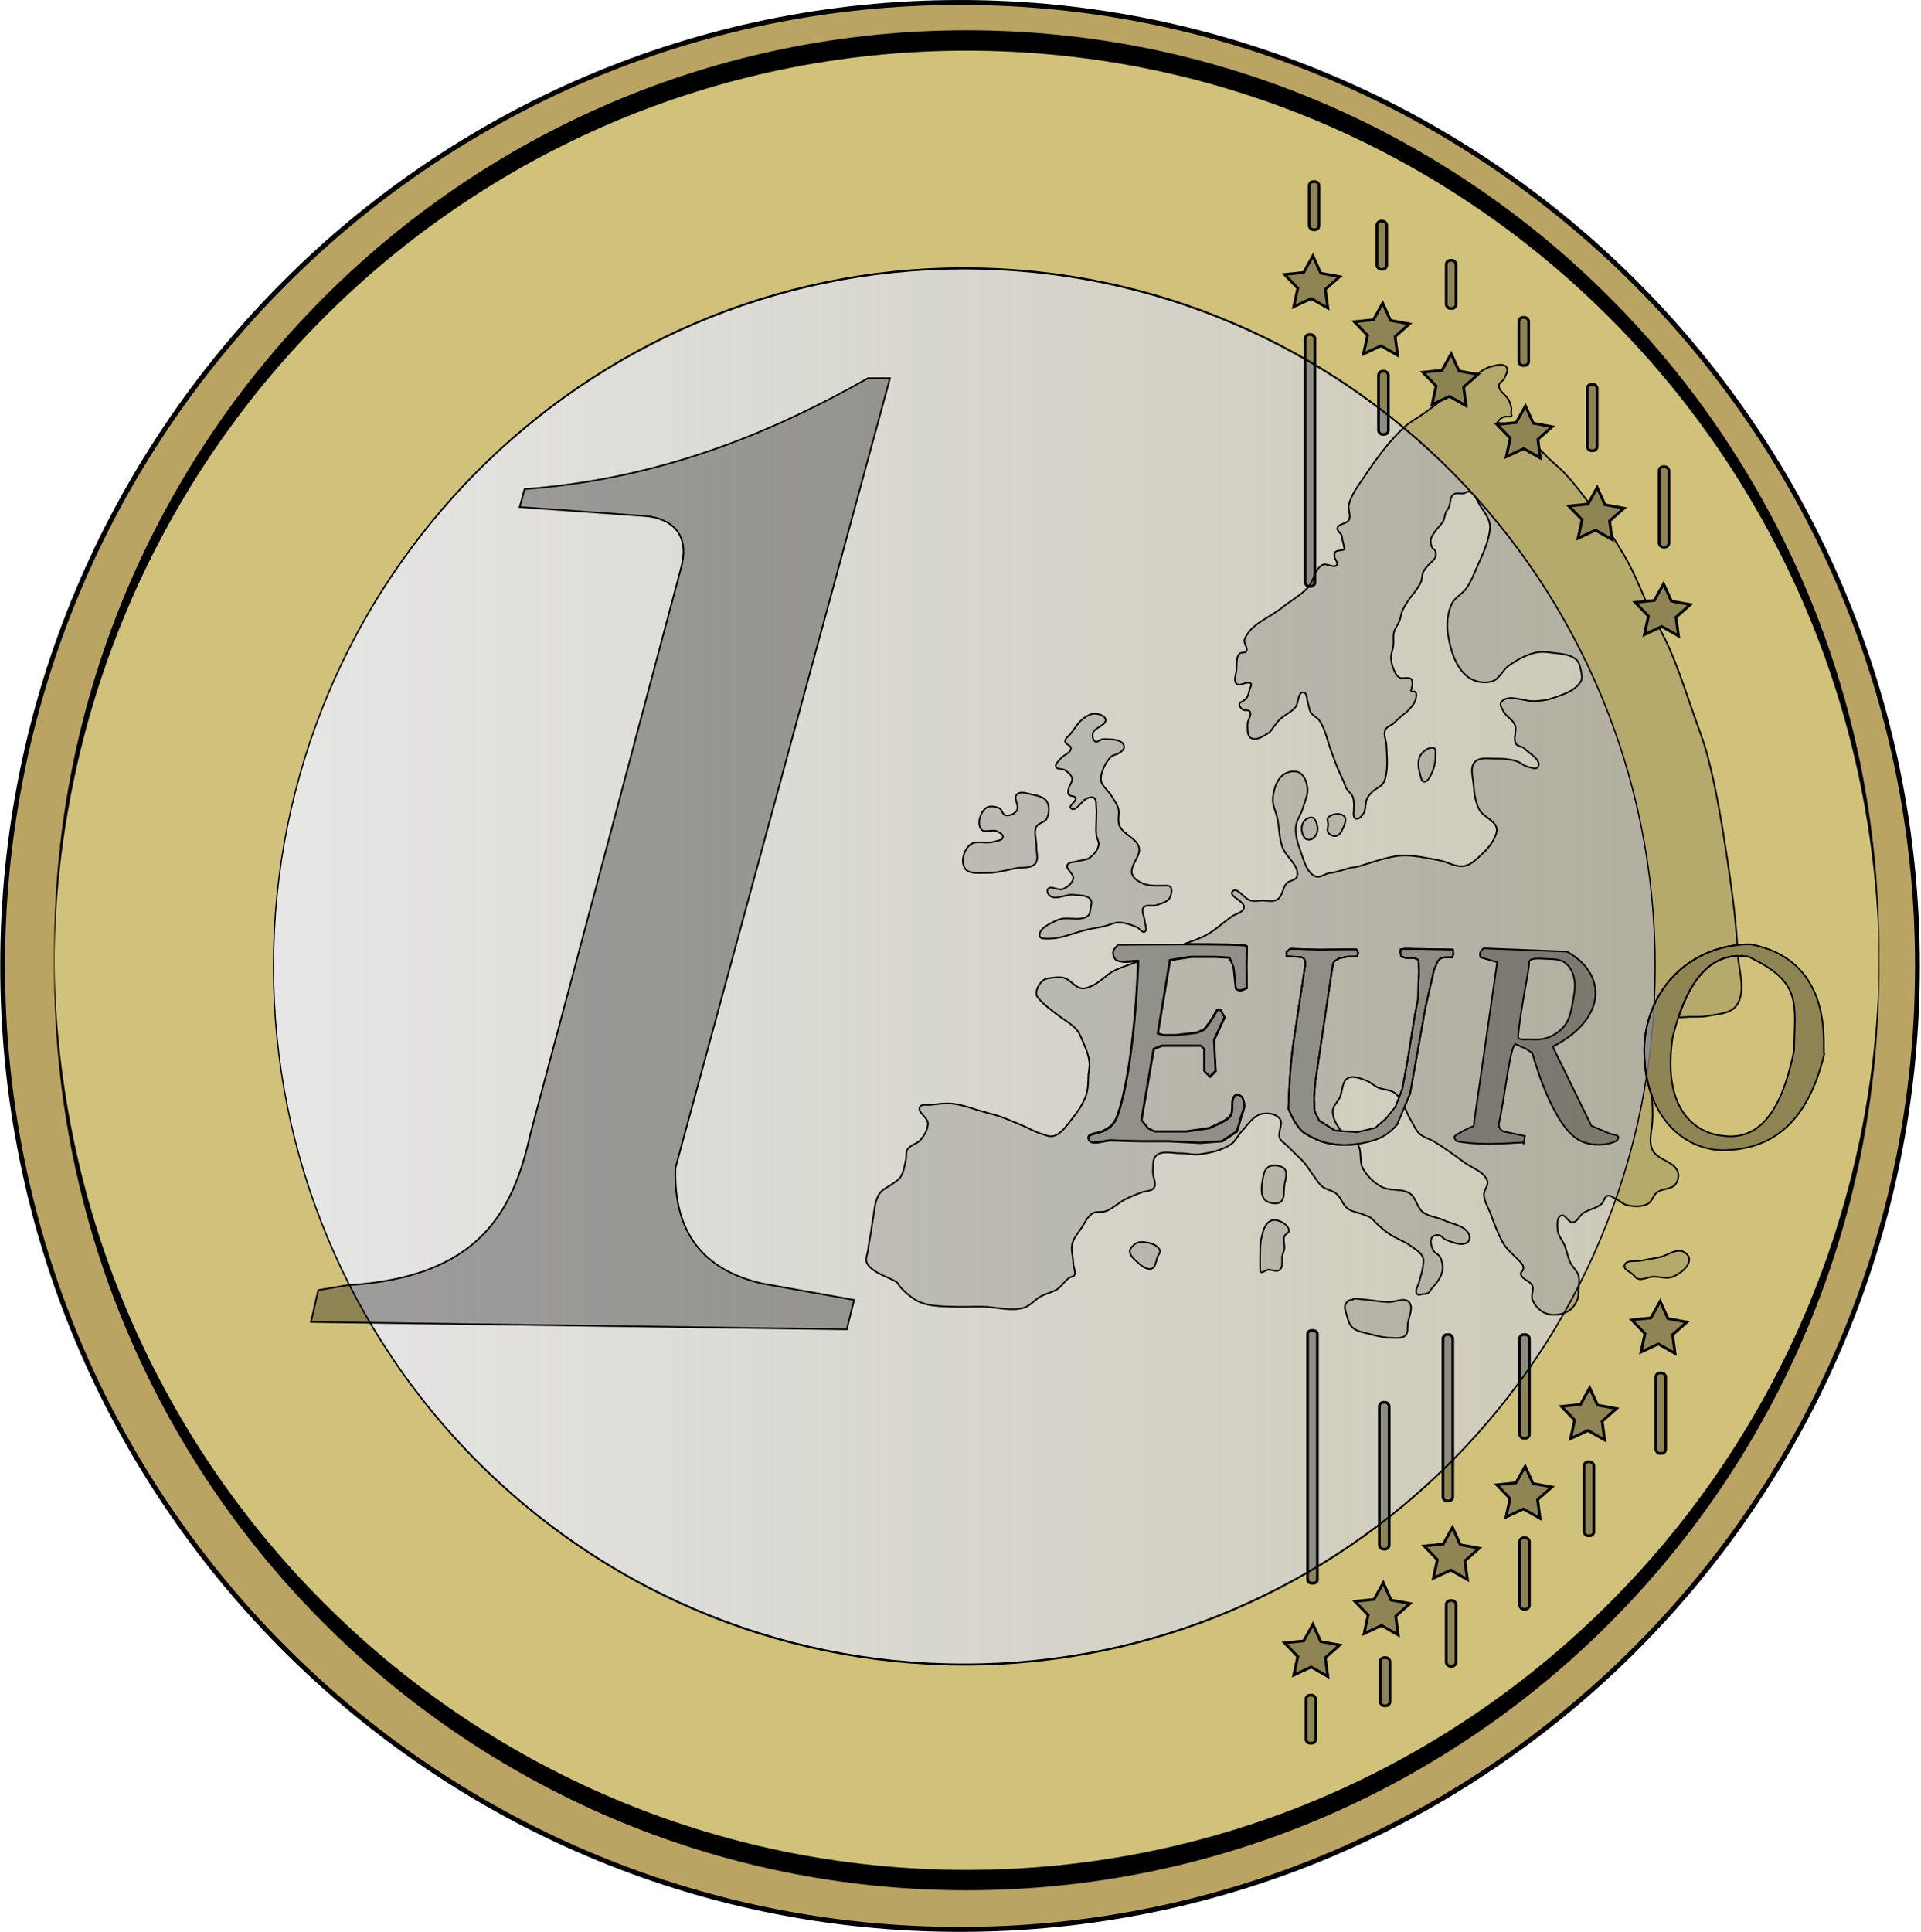 <?xml version="1.0" encoding="UTF-8"?>
<svg version="1.1" viewBox="0 0 715.13 719.16" xmlns="http://www.w3.org/2000/svg" xmlns:xlink="http://www.w3.org/1999/xlink">
 <defs>
  <linearGradient id="b" x1="-224.48" x2="1012.4" y1="129.08" y2="129.08" gradientUnits="userSpaceOnUse">
   <stop stop-color="#e6e6e6" offset="0"/>
   <stop stop-color="#ccc" stop-opacity=".746" offset="1"/>
  </linearGradient>
  <linearGradient id="a" x1="-224.48" x2="1012.4" y1="129.08" y2="129.08" gradientTransform="matrix(.416 0 0 .699 208.46 295.68)" gradientUnits="userSpaceOnUse">
   <stop stop-color="#e6e6e6" offset="0"/>
   <stop stop-color="#ccc" stop-opacity=".746" offset="1"/>
  </linearGradient>
 </defs>
 <g transform="translate(-13.377 -26.164)">
  <path transform="matrix(.594 0 0 .61 146.36 97.467)" d="m977.83 472.53c0 324.69-268.64 587.91-600.03 587.91s-600.03-263.22-600.03-587.91 268.64-587.91 600.03-587.91 600.03 263.22 600.03 587.91z" fill="#b9a464" fill-opacity=".993" stroke="#000" stroke-width="3"/>
  <path transform="matrix(.605 0 0 21.788 140.76 -9628.2)" d="m945.71 459.51c0 8.679-251.36 15.714-561.43 15.714-310.07 0-561.43-7.035-561.43-15.714 0-8.679 251.36-15.714 561.43-15.714 310.07 0 561.43 7.035 561.43 15.714z" fill="#d0c27b" stroke="#000" stroke-width=".348"/>
  <path transform="matrix(.416 0 0 .699 208.46 295.68)" d="m1012.2 129.08c0 205.3-276.78 371.74-618.21 371.74-341.43 0-618.21-166.43-618.21-371.74 0-205.3 276.78-371.74 618.21-371.74 341.43 0 618.21 166.43 618.21 371.74z" fill="url(#b)" stroke="#000" stroke-width="1.115"/>
  <path d="m629.58 399.3c-2.173 4.473-3.574 9.491-4.02 14.935-0.242 4.998 0.133 9.568 0.996 13.695 1.516-9.383 2.534-18.937 3.025-28.63z" fill="url(#a)"/>
  <path d="m665.03 377.65c-21.09 7e-3 -37.704 15.022-39.469 36.576-1.225 25.344 13.112 39.821 29.137 40.089 17.67-0.173 31.455-9.415 37.816-35.843-1.144-0.516 5.075-34.637-27.484-40.822zm-4.734 4.321c1.228-0.037 2.496 0.03 3.813 0.225 20.514 9.579 17.346 17.649 17.17 34.923-3.154 15.151-9.324 34.6-27.033 31.729 0 0-23.378-1.004-18.222-36.444 4.67-19.008 12.403-30.075 24.271-30.433z" fill-opacity=".314" stroke="#000" stroke-width=".601px"/>
  <path d="m403.48 375.55c5.137 0.138 10.004-2.359 15.029-3.435 2.141-0.459 4.31-0.785 6.441-1.288 1.588-0.375 3.091-1.271 4.723-1.288 2.36-0.025 4.68 0.837 6.87 1.718 1.071 0.43 2.008 2.297 3.006 1.718 1.114-0.647 0.054-2.577 0-3.865-0.072-1.722-1.478-3.785-0.429-5.153 0.973-1.27 3.222-0.304 4.723-0.859 1.865-0.689 4.423-1.156 5.153-3.006 0.548-1.39 1.288-4.294-1.288-4.294-2.576 0-6.249 0.347-9.017-0.859-1.58-0.688-3.364-1.786-3.865-3.435-0.987-3.256 3.376-6.569 2.576-9.876-0.858-3.547-5.885-4.795-7.3-8.158-0.834-1.983 0.171-4.375-0.429-6.441-0.501-1.722-1.661-3.181-2.576-4.723-1.215-2.049-3.759-3.632-3.865-6.011-0.151-3.39 3.006-8.588 4.723-9.017 1.718-0.429 4.211-1.747 3.865-3.435-0.546-2.66-5.014-2.517-7.729-2.576-1.042-0.023-2.095 1.365-3.006 0.859-0.911-0.506-1.098-1.992-0.859-3.006 0.535-2.268 5.096-2.853 4.723-5.153-0.236-1.455-2.394-2.054-3.865-2.147-1.538-0.098-3.043 0.816-4.294 1.718-1.977 1.425-3.227 3.658-4.723 5.582-0.756 0.972-2.193 1.775-2.147 3.006 0.042 1.117 2.198 1.46 2.147 2.576-0.083 1.82-2.759 2.417-3.865 3.865-0.7 0.917-2.109 1.92-1.718 3.006 0.415 1.15 2.433 0.587 3.435 1.288 1.081 0.756 2.323 1.711 2.576 3.006 0.261 1.333-1.071 2.524-1.288 3.865-0.115 0.706-0.376 1.538 0 2.147 0.505 0.817 2.252 0.384 2.576 1.288 0.476 1.327-2.773 2.93-1.718 3.865 1.875 1.659 4.028-3.196 6.441-3.865 0.69-0.191 1.589-0.448 2.147 0 1.029 0.826 0.715 2.553 0.859 3.865 0.141 1.28 0 2.147 0 3.865s-0.219 4.02 0 6.011c0.144 1.312 1.127 2.573 0.859 3.865-0.396 1.906-1.833 3.617-3.435 4.723-1.343 0.927-3.17 0.786-4.723 1.288-1.164 0.376-2.949 0.166-3.435 1.288-0.739 1.708 2.508 3.327 2.147 5.153-0.354 1.787-2.181 3.167-3.865 3.865-1.719 0.712-4.494-1.51-5.582 0-0.529 0.734 0.111 2.066 0.859 2.576 2.366 1.617 5.737-0.731 8.588-0.429 2.21 0.234 5.087-0.044 6.441 1.718 0.698 0.908 0.183 2.305 0 3.435-0.145 0.894-0.165 1.994-0.859 2.576-2.993 2.511-8.074 0.022-11.594 1.718-2.646 1.275-7.128 3.156-6.441 6.011 0.244 1.013 1.964 0.831 3.006 0.859z" fill-opacity=".129" stroke="#000" stroke-width=".601px"/>
  <path d="m571.61 161.96c-1.025 0.073-2.123 0.39-3.025 0.62-1.997 0.508-3.732 1.679-5.429 2.912l0.395 0.075-5.335 4.696 0.939 6.988-6.218-3.532-2.78 1.296c-2.072 1.601-4.135 3.201-6.256 4.734-2.623 1.896-5.586 3.365-7.946 5.579-5.758 5.399-10.426 11.911-14.822 18.466-2.14 3.191-4.619 6.367-5.579 10.088-0.484 1.873 0.893 4.088 0 5.805-0.805 1.548-3.877 1.309-4.283 3.006-0.282 1.18 1.71 2.139 1.71 3.212 0 1.073 0.864 3.65 0.864 4.509s-2.682 0.333-3.438 1.296c-0.354 0.452-0.251 1.137-0.207 1.71 0.08 1.038 1.474 2.176 0.845 3.006-1.078 1.423-3.788-0.856-5.354 0-2.911 1.591-3.136 5.928-5.373 8.379-2.75 3.012-6.489 4.944-9.656 7.514-4.733 3.842-11.789 6.119-13.958 11.816-0.54 1.419 1.44 3.22 0.639 4.509-0.477 0.767-1.982 0.163-2.574 0.845-1.334 1.537-0.892 3.984-1.071 6.011-0.152 1.715-1.218 3.948 0 5.166 1.262 1.262 4.231-1.387 5.354 0 0.415 0.513-0.238 1.299-0.413 1.935-0.3 1.09-0.493 2.252-1.09 3.212-0.267 0.429-0.69 0.739-1.071 1.071-0.539 0.47-1.573 0.594-1.71 1.296-0.159 0.816 0.609 1.647 1.277 2.142 0.715 0.53 2.106-0.107 2.592 0.639 0.913 1.4-0.931 3.27-0.864 4.941 0.068 1.7-0.201 4.099 1.277 4.941 2.011 1.145 4.738-0.659 6.669-1.935 0.85-0.562 1.286-1.581 1.935-2.367 0.71-0.861 1.34-1.797 2.142-2.574 1.756-1.701 4.208-2.641 5.786-4.509 1.363-1.614 0.896-5.678 3.006-5.579 1.474 0.069 1.22 2.691 1.728 4.077 0.413 1.127 0.433 2.421 1.071 3.438 0.779 1.242 2.393 1.79 3.212 3.006 2.229 3.305 2.895 7.429 4.302 11.159 0.728 1.93 1.377 3.889 2.142 5.805 1.011 2.532 2.802 6.011 3.231 7.514 0.429 1.503 2.267 2.514 2.78 4.077 0.649 1.976 0.225 5.378 0.225 6.237 0 0.859 0.237 1.526 0.845 1.71 0.956 0.289 1.982-0.712 2.592-1.503 1.313-1.702 0.723-4.308 1.71-6.218 0.468-0.905 1.205-1.655 1.935-2.367 1.169-1.141 2.938-1.664 3.87-3.006 0.812-1.17 1.062-2.669 1.277-4.077 0.509-3.324 0.125-6.728 0-10.088-0.072-1.939-1.214-4.029-0.432-5.805 0.514-1.167 2.036-1.539 3.006-2.367 1.038-0.886 1.976-1.885 3.006-2.78 0.769-0.669 1.668-1.193 2.367-1.935 1.092-1.159 2.309-2.355 2.799-3.87 0.33-1.019 0.699-2.401 0-3.212-0.331-0.384-1.204 0.184-1.503-0.225-0.254-0.348 0.147-0.85 0.207-1.277 0.081-0.575 0.25-1.15 0.207-1.728-0.039-0.518-0.023-1.16-0.413-1.503-1.14-1.003-3.24 0.195-4.509-0.639-1.264-0.83-1.833-2.455-2.367-3.87-0.436-1.154-0.651-2.411-0.639-3.644 0.015-1.461 0.671-2.851 0.845-4.302 0.196-1.631-0.172-3.328 0.225-4.922 0.403-1.614 1.567-2.947 2.142-4.509 0.385-1.046 0.447-2.197 0.864-3.231 0.551-1.367 1.34-2.632 2.142-3.87 0.97-1.498 2.23-2.793 3.212-4.283 0.636-0.965 1.302-1.931 1.728-3.006 0.46-1.161 0.345-2.509 0.864-3.644 0.405-0.885 1.105-1.604 1.71-2.367 0.885-1.117 2.36-1.875 2.799-3.231 0.265-0.819 0.196-1.822-0.225-2.574-0.175-0.312-0.672-0.336-0.864-0.639-0.585-0.922-0.784-2.13-0.639-3.212 0.129-0.958 0.785-1.773 1.296-2.592 1-1.604 2.594-2.817 3.438-4.509 0.465-0.931 0.424-2.054 0.845-3.006 0.272-0.615 0.779-1.103 1.071-1.71 0.756-1.573 0.364-3.853 1.728-4.941 1.015-0.809 2.599-0.167 3.87-0.432 0.706-0.147 1.379-0.856 2.066-0.639 2.158 0.683 2.923 3.472 4.152 5.373 1.322 2.044 2.947 4.059 3.438 6.444 0.347 1.686-0.046 3.469-0.432 5.147-0.893 3.885-2.695 7.51-4.302 11.159-1.161 2.637-2.212 5.37-3.851 7.74-1.555 2.249-4.44 3.526-5.579 6.011-1.62 3.534-1.935 7.756-1.296 11.591 0.937 5.623 2.799 11.973 7.308 15.461 2.42 1.872 6.079 2.562 9.017 1.71 2.817-0.817 4.002-4.359 6.425-6.011 3.015-2.057 6.322-3.909 9.881-4.715 1.814-0.411 3.736-0.247 5.579 0 3.236 0.433 6.968 0.452 9.449 2.574 1.069 0.914 1.434 2.475 1.728 3.851 0.3 1.402 0.717 3.06 0 4.302-2.151 3.724-7.121 5.016-11.178 6.444-1.775 0.625-3.705 0.69-5.579 0.864-4.279 0.399-10.299-3.018-12.887 0.413-0.712 0.943 0.329 2.385 0.864 3.438 1.016 1.998 3.539 3.059 4.302 5.166 0.682 1.884-0.429 3.865 0 6.011s2.425 1.562 3.438 2.574c2.022 2.02 6.425 4.3 5.147 6.857-0.577 1.154-2.614 0.296-3.87 0-1.554-0.367-2.754-1.684-4.283-2.142-2.35-0.703-4.855-0.913-7.308-0.864-2.751 0.055-6.312-0.749-8.153 1.296-1.821 2.022-0.663 5.441-0.432 8.153 0.274 3.218 0.628 6.596 2.142 9.449 1.472 2.775 5.616 3.846 6.444 6.876 0.348 1.275-0.292 2.678-0.864 3.87-1.188 2.474-3.109 4.587-5.147 6.425-1.77 1.596-3.664 3.456-6.011 3.87-3.181 0.561-6.267-1.588-9.449-2.142-4.686-0.815-9.417-2.023-14.164-1.728-5.889 0.366-15.453 4.302-17.17 4.302-1.718 0-7.3 2.142-9.017 2.142-1.718 0-3.838 2.051-5.598 1.296-3.362-1.441-4.29-6.026-5.579-9.449-1.079-2.863-1.97-5.969-1.71-9.017 0.209-2.438 1.879-4.529 2.574-6.876 0.749-2.527 2.072-5.11 1.71-7.721-0.291-2.092-1.121-4.625-3.006-5.579-1.806-0.914-4.394-0.371-6.011 0.845-2.511 1.889-3.533 5.478-3.851 8.604-0.267 2.622 1.207 5.133 1.71 7.721 0.665 3.422 0.649 6.999 1.728 10.313 1.288 3.954 6.649 7.14 5.579 11.159-0.398 1.497-2.812 1.442-3.87 2.574-1.576 1.686-1.484 4.782-3.438 6.011-1.7 1.07-4.004 0.36-6.011 0.432-1.289 0.046-2.615 0.297-3.87 0-2.488-0.589-5.194-5.38-6.857-3.438-1.601 1.869 4.677 3.583 4.283 6.011-0.312 1.92-3.143 2.293-4.715 3.438-3.149 2.293-6.024 5.021-9.449 6.876-1.995 1.08-4.877 2.167-8.116 3.231 11.751 4e-3 23.267 0.143 23.257 0.676l-0.113 6.556 0.056 8.998c-1.346 0.79-2.692 1.512-4.039 0.338l-0.827-7.928-1.522-3.644-5.467-0.301h-8.81l-7.89 1.221-4.546 27.315 2.123 0.62h4.546l7.909-0.921 2.724-1.202 2.123-2.743 2.743-4.546h1.202l1.522 2.724-3.945 8.51 0.601 11.534-2.123 2.123-2.123-2.123v-3.043-5.166l-1.221-1.202h-5.767-8.792l-3.043 1.202-3.344 19.443-1.202 6.988 2.423 3.025 2.423 1.221h11.854l8.491-1.221 3.945-1.822s3.041-1.404 3.945-2.724c1.47-2.147-0.221-5.979 1.822-7.59 0.477-0.376 1.306-0.319 1.822 0 0.963 0.595 1.39 1.901 1.522 3.025 0.205 1.756-0.769 3.457-1.221 5.166-0.459 1.734-1.503 5.166-1.503 5.166l-5.467 3.644-8.209 0.601-11.835-0.601h-10.332s-7.074-0.128-10.614-0.301c-2.938-0.143-8.204 2.259-8.81-0.62-0.448-2.126 3.899-1.914 5.767-3.025 0.941-0.559 1.977-1.04 2.743-1.822 0.923-0.943 1.669-2.105 2.123-3.344 6.573-17.951 7.841-56.168 7.89-57.71-0.039 0.03-0.111 0.067-0.225 0.113-2.449 0.969-6.512 2.205-8.829 3.457-2.898 1.565-5.133 4.267-8.153 5.579-1.212 0.527-2.565 1.076-3.87 0.864-2.468-0.401-4.016-3.2-6.425-3.87-1.52-0.423-3.171-0.22-4.734 0-1.032 0.145-2.204 0.198-3.006 0.864-1.475 1.226-2.691 3.233-2.574 5.147 0.063 1.028 1.025 1.804 1.71 2.574 1.625 1.825 3.701 3.194 5.598 4.734 2.533 2.055 5.587 3.545 7.721 6.011 0.754 0.872 1.24 1.953 1.71 3.006 1.29 2.894 2.614 5.873 3.006 9.017 0.23 1.851-0.413 3.862-0.413 5.579s-0.11 4.692-0.864 6.876c-1.089 3.154-3.052 5.988-5.147 8.585-1.972 2.444-3.862 5.557-6.876 6.444-1.539 0.453-3.2-0.395-4.734-0.864-2.386-0.73-4.555-2.041-6.857-3.006-2.843-1.192-5.668-2.442-8.585-3.438-1.972-0.673-4.001-1.163-6.011-1.71-3.858-1.048-7.632-2.612-11.61-3.006-2.565-0.254-5.163 0.111-7.721 0.432-1.45 0.182-3.658-0.466-4.302 0.845-0.988 2.011 2.939 3.772 3.006 6.011 0.064 2.179-1.228 4.297-2.574 6.011-1.325 1.689-4.07 2.013-5.147 3.87-0.579 0.999-0.187 2.309-0.432 3.438-0.509 2.346-0.807 4.88-2.142 6.876-0.62 0.928-1.698 1.45-2.574 2.142-1.688 1.333-3.975 2.078-5.166 3.87-1.957 2.946-1.892 6.824-2.574 10.295-0.195 0.993-0.278 2.005-0.432 3.006-0.399 2.584-0.945 5.146-1.277 7.74-0.201 1.565-1.113 3.291-0.432 4.715 2.002 4.188 10.732 6.003 11.591 7.721 0.859 1.718 3.965 4.435 6.444 6.011 1.304 0.829 2.8 1.363 4.302 1.728 2.934 0.714 6.001 0.72 9.017 0.864 3.859 0.184 7.728-0.052 11.591 0 5.155 0.069 10.507 1.841 15.461 0.413 2.473-0.713 4.161-3.058 6.425-4.283 1.917-1.038 4.157-1.428 6.011-2.574 2.079-1.284 3.451-4.305 5.598-4.734 2.147-0.429 0.396-3.426 0.413-5.147 0.023-2.296-0.933-4.639-0.413-6.876 0.522-2.245 2.142-4.092 3.419-6.011 1.301-1.955 2.288-4.372 4.302-5.579 1.492-0.895 3-5e-3 5.147-0.864 2.147-0.859 4.482-3.034 6.876-4.283 1.933-1.008 3.986-1.769 6.011-2.574 1.556-0.618 3.804-0.324 4.715-1.728 1.093-1.685-0.555-4.008-0.413-6.011 0.144-2.043-0.253-4.649 1.277-6.011 2.255-2.007 5.999-0.795 9.017-0.845 2.296-0.038 4.598 0.699 6.876 0.413 4.175-0.525 8.544-1.483 12.023-3.851 1.685-1.147 2.457-3.265 3.87-4.734 2.248-2.337 4.138-5.676 7.289-6.444 2.296-0.559 5.423-0.135 6.876 1.728 1.494 1.916-0.926 5.043 0 7.289 0.464 1.126 1.714 1.73 2.574 2.592 0.856 0.859 1.715 1.717 2.574 2.574 1.288 1.285 2.686 2.469 3.87 3.851 1.268 1.482 2.254 3.184 3.438 4.734 1.111 1.455 2.015 3.131 3.438 4.283 1.493 1.209 3.667 1.368 5.147 2.592 1.806 1.495 2.404 4.178 4.283 5.579 1.602 1.194 3.747 1.389 5.598 2.142 1.011 0.411 2.103 0.683 3.006 1.296 0.835 0.567 1.394 1.464 2.142 2.142 1.507 1.365 3.033 2.728 4.715 3.87 2.44 1.656 5.344 2.564 7.74 4.283 1.728 1.241 3.856 2.356 4.715 4.302 0.518 1.174 0.155 2.577 0 3.851-0.214 1.761-0.904 3.432-1.277 5.166-0.336 1.562-1.887 3.488-0.864 4.715 0.549 0.659 1.716 0 2.574 0 2.147 0 2.171-1.238 3.006-2.142 1.701-1.839 3.403-3.982 3.87-6.444 0.324-1.709-0.067-3.601-0.864-5.147-0.556-1.078-2.059-1.475-2.574-2.574-0.672-1.435-1.298-3.407-0.432-4.734 0.494-0.758 1.677-0.985 2.574-0.864 1.024 0.138 1.602 1.376 2.574 1.728 2.575 0.935 6.015 2.553 8.172 0.864 0.796-0.624 0.868-2.102 0.413-3.006-1.612-3.201-6.181-3.653-9.431-5.166-2.509-1.168-5.569-1.288-7.74-3.006-2.175-1.721-2.43-5.285-4.715-6.857-3.036-2.088-7.532-0.79-10.745-2.592-2.819-1.581-5.33-4.008-6.857-6.857-1.379-2.573-0.264-6.06-1.728-8.585-0.091-0.157-0.177-0.306-0.282-0.451-2.877 0.433-5.745 0.537-8.623 0.113-4.545-0.482-8.181-2.324-11.591-4.509-2.333-2.052-4.005-5.207-5.486-8.679 0.248-8.243 0.72-16.426 1.822-24.384l4.189-27.578c0.628-2.671 0.192-4.128-1.183-4.509l-5.467-0.319-0.113-1.503 1.409-1.296 10.727 0.319 9.13-0.094h4.828l0.639 1.277-0.319 1.296s-0.853 0.094-1.39 0.094h-2.048l-3.325 0.657-1.935 1.277-0.319 0.751-0.639 3.87-6.011 40.371-0.432 5.786 0.207 4.828 1.728 3.55 5.786 3.644 2.405 0.188c-0.211-0.225-0.406-0.459-0.582-0.714-1.392-2.012-2.745-4.434-2.574-6.876 0.125-1.792 1.801-3.112 2.574-4.734 1.13-2.373 0.735-5.966 3.006-7.289 1.996-1.162 4.692 0.111 6.876 0.864 1.58 0.545 2.783 1.877 4.302 2.574 2.057 0.944 4.686 0.715 6.444 2.142 0.555 0.45 1.035 0.966 1.465 1.522l1.202-3.137 2.048-11.159 2.461-15.348 1.409-7.514c0.072-3.655 0.022-3.848 0.094-5.899l0.225-3.757-0.113-2.367-0.207-2.048-1.503-0.639h-3.118l-1.71-0.545-0.338-1.503 0.113-1.165 1.616-0.225 6.537 0.113 7.627 0.113 3.757 0.094 0.113 1.822-0.432 1.09c-1.181-0.119-2.37-0.073-3.55 0.094-2.236 0.573-2.248 2.919-3.212 4.509l-3.118 13.638-5.786 32.424-2.085 4.978c0.807 1.764 1.53 3.603 2.517 5.222 0.97 1.591 1.64 3.446 3.006 4.715 1.548 1.438 3.778 1.902 5.579 3.006 3.857 2.363 7.532 5.019 11.159 7.721 2.94 2.19 7.41 3.402 8.585 6.876 0.566 1.675-1.362 3.381-1.277 5.147 0.123 2.58 1.682 4.884 2.574 7.308 0.688 1.87 1.338 3.756 2.142 5.579 0.903 2.05 1.75 4.156 3.006 6.011 1.934 2.858 6.446 6.022 6.876 7.74 0.429 1.718-1.126 1.997-0.864 3.006 0.508 1.959 3.526 2.414 4.302 4.283 0.658 1.584-0.655 3.562 0 5.147 0.928 2.247 2.856 4.354 5.147 5.166 2.576 0.913 5.756 0.449 8.153-0.864 1.61-0.882 2.735-2.606 3.438-4.302 0.495-1.193 0.36-2.561 0.432-3.851 0.096-1.719 0.482-3.513 0-5.166-0.522-1.789-2.205-3.032-3.006-4.715-0.973-2.044-1.306-4.34-2.142-6.444-0.757-1.906-2.381-3.54-2.592-5.579-0.197-1.899-0.461-4.833 1.296-5.579 1.538-0.653 2.638 2.732 4.302 2.574 1.713-0.163 2.427-2.472 3.851-3.438 2.12-1.439 4.928-1.772 6.876-3.438 0.935-0.8 0.965-2.647 2.142-3.006 1.172-0.357 2.326 0.782 3.438 1.296 1.338 0.619 2.433 1.813 3.87 2.142 2.513 0.575 5.429 0.747 7.721-0.432 1.628-0.838 1.984-3.17 3.438-4.283 1.986-1.52 5.323-1.045 6.876-3.006 0.996-1.258 1.398-3.221 0.864-4.734-1.384-3.923-7.717-4.371-9.449-8.153-1.431-3.126-0.213-6.882 0-10.313 0.191-3.079 0.048-6.352-0.15-9.675-2.092-5.584-3.151-12.248-2.78-19.913 1.626-19.847 15.84-34.148 34.547-36.294-0.632-10.719-2.118-21.392-3.72-32.011-1.933-12.821-4.019-25.663-7.289-38.21-1.37-5.256-3.35-10.335-5.147-15.461-2.877-8.206-5.563-16.498-9.017-24.478-1.176-2.717-2.531-5.341-3.907-7.965l-5.504 2.574 1.503-6.894-4.941-5.11 4.058-0.413c-2.296-5.124-4.355-10.362-7.101-15.254-1.815-3.234-3.754-6.399-5.786-9.506l0.244 1.841-6.218-3.532-6.462 3.025 1.484-6.894-4.922-5.11 7.139-0.733 0.282-0.526c-0.119-0.156-0.238-0.314-0.357-0.47-3.699-4.831-7.364-9.819-12.023-13.732-1.943-1.632-3.993-3.775-6.105-5.936l0.47 3.532-6.218-3.513-6.481 3.025 1.503-6.894-4.922-5.11 3.137-0.319c-1.083-0.26-2.167-0.33-3.25-0.132 0.936-1.489 2.184-2.609 3.832-2.48 2.883 0.226 1.282-0.83 1.503-1.503 0.45-1.373-0.136-2.936-0.657-4.283-0.838-2.166-3.92-3.484-3.851-5.805 0.032-1.073 1.498-1.593 1.935-2.574 0.595-1.335 1.753-3.156 0.845-4.302-0.578-0.729-1.53-0.9-2.555-0.827z" fill-opacity=".129" stroke="#000" stroke-width=".601px"/>
  <path d="m660.29 381.98c-10.177 0.307-17.302 8.496-22.073 22.806 0.933 0.018 1.869 0.055 2.724-0.038 2.705-0.294 5.485 0.123 8.153-0.413 3.727-0.749 8.508-0.783 10.727-3.87 3.598-5.006 1.103-12.19 0.526-18.485-0.019 5.2e-4 -0.038-5.6e-4 -0.056 0z" fill-opacity=".129" stroke="#000" stroke-width=".601px"/>
  <path d="m437.01 383.72-4.865 0.282c-0.089 0.03-0.196 0.064-0.282 0.094-1.54 0.532 4.685-0.392 5.147-0.169 5.3e-4 -0.017 0-0.207 0-0.207z" fill-opacity=".129" stroke="#000" stroke-width=".601px"/>
  <path d="m372.57 349.36c-1.607-2.437-0.403-6.582 1.718-8.588 2.206-2.087 6.119-0.383 9.017-1.288 1.222-0.382 3.23-0.454 3.435-1.718 0.162-0.999-1.242-1.694-2.147-2.147-1.81-0.905-4.86 0.806-6.011-0.859-1.501-2.171-0.341-6.078 1.718-7.729 1.34-1.075 3.597-0.729 5.153 0 1.012 0.474 1.063 2.302 2.147 2.576 1.494 0.378 3.43-0.441 4.294-1.718 1.123-1.659-1.417-4.595 0-6.011 1.316-1.316 3.765-0.399 5.582 0 2.002 0.44 4.478 0.85 5.582 2.576 1.157 1.808 0.943 4.512 0 6.441-0.717 1.466-3.147 1.54-3.865 3.006-1.069 2.186 0.081 4.868 0 7.3-0.072 2.151 0.962 4.8-0.429 6.441-1.616 1.907-4.847 1.234-7.3 1.718-3.555 0.702-7.112 1.806-10.735 1.718-2.778-0.068-6.628 0.603-8.158-1.718z" fill-opacity=".129" stroke="#000" stroke-width=".601px"/>
  <path d="m437.84 488.48c-0.96 0.035-1.872 0.636-2.576 1.288-0.612 0.567-1.296 1.312-1.288 2.147 0.012 1.35 1.148 2.527 2.147 3.435 1.658 1.507 3.886 3.714 6.011 3.006 1.518-0.506 1.535-2.816 2.147-4.294 0.346-0.836 1.236-1.753 0.859-2.576-1.095-2.393-4.67-3.102-7.3-3.006z" fill-opacity=".129" stroke="#000" stroke-width=".601px"/>
  <path d="m490.22 473.45c1.52-1.375 0.994-3.983 1.288-6.011 0.268-1.847 1.077-3.832 0.429-5.582-0.211-0.57-0.727-1.056-1.288-1.288-1.587-0.657-3.724-0.953-5.153 0-1.548 1.032-1.843 3.317-2.147 5.153-0.352 2.123-0.648 4.579 0.429 6.441 0.517 0.893 1.573 1.474 2.576 1.718 1.259 0.306 2.903 0.44 3.865-0.429z" fill-opacity=".129" stroke="#000" stroke-width=".601px"/>
  <path d="m493.23 484.19c0.096 0.911-1.414 1.282-1.718 2.147-0.521 1.486 0.192 3.161 0 4.723-0.144 1.171-0.859 1.718-0.859 3.435s0.27 3.369-0.859 4.294c-1.107 0.907-2.863 0-4.294 0-1.002 0-3.006 2.147-3.006 0s-0.066-3.723 0-5.582c0.072-2.008-0.044-4.059 0.429-6.011 0.514-2.119 0.94-4.571 2.576-6.011 0.782-0.689 1.985-1.07 3.006-0.859 1.992 0.412 4.51 1.841 4.723 3.865z" fill-opacity=".129" stroke="#000" stroke-width=".601px"/>
  <path d="m537.88 510.81c1.874 1.976-0.09 5.456-0.429 8.158-0.182 1.448 0.196 3.285-0.859 4.294-1.361 1.301-3.7 0.88-5.582 0.859-2.471-0.027-4.916-0.637-7.3-1.288-2.359-0.645-5.083-0.907-6.87-2.576-1.264-1.181-1.688-3.056-2.147-4.723-0.344-1.25-0.977-2.69-0.429-3.865 0.436-0.936 1.288-1.718 2.576-1.718s-2.147-0.859 5.153 0 5.428 0.715 8.158 0.859c2.573 0.135 5.956-1.869 7.729 0z" fill-opacity=".129" stroke="#000" stroke-width=".601px"/>
  <path d="m642.23 494.92c-0.062 2.936-3.318 5.27-6.011 6.441-2.232 0.97-4.866 0-7.3 0-2.29 0-5.153 2.147-6.87 0-1.718-2.147-4.413-2.448-3.865-4.294 0.633-2.13 4.279-1.202 6.441-1.718 2.703-0.645 6.011-0.859 8.158-1.718s4.621-2.434 6.87-1.718c1.257 0.401 2.604 1.686 2.576 3.006z" fill-opacity=".129" stroke="#000" stroke-width=".601px"/>
  <path d="m542.18 307.28c-1.355 2.192-0.688 5.246 0 7.729 0.223 0.804 0.457 2.073 1.288 2.147 1.515 0.136 2.348-2.063 3.006-3.435 1.067-2.228 1.375-4.83 1.288-7.3-0.021-0.59 0.107-1.471-0.429-1.718-1.745-0.802-4.143 0.943-5.153 2.576z" fill-opacity=".129" stroke="#000" stroke-width=".601px"/>
  <path d="m507.83 330.47c-0.585 0.629 0 1.718 0 2.576 0 1.002-0.552 2.169 0 3.006 0.6 0.91 1.944 1.535 3.006 1.288 1.285-0.299 2.057-1.792 2.576-3.006 0.566-1.323 1.432-3.262 0.429-4.294-1.4-1.44-4.643-1.041-6.011 0.429z" fill-opacity=".129" stroke="#000" stroke-width=".601px"/>
  <path d="m498.38 332.61c-0.784 1.711-0.442 4.221 0.859 5.582 0.504 0.527 1.448 0.641 2.147 0.429 0.969-0.293 1.76-1.212 2.147-2.147 0.493-1.19 0.426-2.649 0-3.865-0.303-0.865-0.814-1.993-1.718-2.147-1.331-0.227-2.873 0.919-3.435 2.147z" fill-opacity=".129" stroke="#000" stroke-width=".601px"/>
  <path transform="matrix(.539 0 0 .529 239.03 142.08)" d="m593.97 66.453-11.515-6.66-12.014 5.711 2.775-13.01-9.144-9.662 13.231-1.381 6.363-11.682 5.402 12.156 13.076 2.442-9.892 8.894z" fill-opacity=".325" stroke="#000" stroke-width="1.914"/>
  <path transform="matrix(.539 0 0 .529 266.66 161.51)" d="m593.97 66.453-11.515-6.66-12.014 5.711 2.775-13.01-9.144-9.662 13.231-1.381 6.363-11.682 5.402 12.156 13.076 2.442-9.892 8.894z" fill-opacity=".314" stroke="#000" stroke-width="1.914"/>
  <path transform="matrix(.539 0 0 .529 293.38 191.87)" d="m593.97 66.453-11.515-6.66-12.014 5.711 2.775-13.01-9.144-9.662 13.231-1.381 6.363-11.682 5.402 12.156 13.076 2.442-9.892 8.894z" fill-opacity=".314" stroke="#000" stroke-width="1.914"/>
  <path transform="matrix(.539 0 0 .529 318.08 227.72)" d="m593.97 66.453-11.515-6.66-12.014 5.711 2.775-13.01-9.144-9.662 13.231-1.381 6.363-11.682 5.402 12.156 13.076 2.442-9.892 8.894z" fill-opacity=".314" stroke="#000" stroke-width="1.914"/>
  <path d="m129.13 518.23 199.48 2.733 2.733-10.93-34.006-6.072c-21.858-4.919-33.298-18.767-32.488-43.115l79.853-293.91h-8.198c-37.738 21.419-78.798 37.616-127.83 41.293l-1.822 6.68 46.758 3.34c5.825 0.416 17.44 3.797 13.359 19.128l-56.17 211.02c-6.335 28.464-18.795 53.298-68.315 56.17l-10.627 1.822z" fill-opacity=".314" stroke="#000" stroke-width=".601px"/>
  <path d="m477.59 393.97-0.052-9.005 0.119-6.551c0.02-1.089-48.04-0.537-48.04-0.537s-1.645 1.433-1.822 2.429c-0.185 1.04 0.154 2.299 0.911 3.036 0.826 0.806 3.34 0.911 3.34 0.911l5.162-0.304s-1.186 39.673-7.894 57.992c-0.454 1.239-1.202 2.397-2.125 3.34-0.766 0.782-1.792 1.262-2.733 1.822-1.868 1.11-6.217 0.91-5.769 3.036 0.607 2.879 5.867 0.464 8.805 0.607 3.539 0.173 10.627 0.304 10.627 0.304h10.323l11.841 0.607 8.198-0.607 5.465-3.643s1.06-3.428 1.518-5.162c0.452-1.709 1.42-3.406 1.214-5.162-0.131-1.124-0.556-2.441-1.518-3.036-0.517-0.319-1.345-0.376-1.822 0-2.043 1.611-0.352 5.444-1.822 7.591-0.904 1.32-3.947 2.733-3.947 2.733l-3.947 1.822-8.502 1.214h-11.841l-2.429-1.214-2.429-3.036 1.214-6.983 3.34-19.432 3.036-1.214h8.805 5.769l1.214 1.214v5.162 3.036l2.125 2.125 2.125-2.125-0.607-11.538 3.947-8.502-1.518-2.733h-1.214l-2.733 4.554-2.125 2.733-2.733 1.214-7.894 0.911h-4.554l-2.125-0.607 4.554-27.326 7.894-1.214h8.805l5.465 0.304 1.518 3.643 0.819 7.916c1.346 1.173 2.693 0.465 4.039-0.325z" fill-opacity=".314" stroke="#000" stroke-width=".601px"/>
  <path d="m493.66 379.31 10.735 0.322 9.124-0.107h4.831l0.644 1.288-0.322 1.288s-0.859 0.107-1.395 0.107h-2.04l-3.328 0.644-1.932 1.288-0.322 0.751-0.644 3.865-6.011 40.363-0.429 5.797 0.215 4.831 1.718 3.542 5.797 3.65 8.266 0.644 6.763-1.61 4.079-3.542 3.435-4.294 2.576-6.655 2.04-11.164 2.469-15.351 1.395-7.514c0.072-3.655 0.036-3.853 0.107-5.904l0.215-3.757-0.107-2.362-0.215-2.04-1.503-0.644h-3.113l-1.718-0.537-0.322-1.503 0.107-1.181 1.61-0.215 6.548 0.107 7.622 0.107 3.757 0.107 0.107 1.825-0.429 1.073c-1.181-0.119-2.362-0.06-3.542 0.107-2.236 0.573-2.256 2.919-3.22 4.509l-3.113 13.633-5.797 32.419-4.831 11.594c-3.186 3.712-6.763 5.475-10.52 6.333-4.294 1.08-8.588 1.599-12.882 0.966-4.545-0.482-8.184-2.324-11.594-4.509-2.333-2.052-3.994-5.223-5.475-8.695 0.248-8.243 0.723-16.41 1.825-24.368l4.187-27.588c0.628-2.671 0.194-4.128-1.181-4.509l-5.475-0.322-0.107-1.503z" fill-opacity=".314" stroke="#000" stroke-width=".601px"/>
  <path d="m565.75 379.16c-1.078 0.777-1.753 1.762-1.221 3.344l6.218 1.822-8.566 59.344c-0.074 0.51 0.082 1.127-0.225 1.54-0.283 0.381-0.525 0.23-1.296 0.601-1.6 0.769-4.281 2.122-5.692 3.231-0.468 0.368 0.336 1.823 0.92 1.935 10.657 2.045 24.3 0.083 24.76 0.526l0.432-2.498-7.89-1.672c-1.013-0.214-2.075-1.793-1.822-2.893 2.266-9.875 4.143-29.286 6.218-29.588l3.494 1.503c1.881 1.018 2.309 1.753 2.724 1.672 0 0 6.563 25.094 16.4 31.88 3.731 2.573 9.203 2.94 13.507 1.522 0.918-0.303 2.309-1.02 2.142-1.972-0.192-1.093-2.059-0.863-3.081-1.296l-6.951-2.949-14.409-29.456c19.88-10.106 20.592-26.953 5.298-35.374l-30.959-1.221zm14.897 72.344-0.019 0.075c0.043-0.034 0.041-0.053 0.019-0.075zm5.861-68.549c1.207 0.019 2.434 0.142 3.231 0.169 2.189 0.075 4.441 0.071 6.218 1.353 2.038 1.47 3.022 3.769 3.494 6.237 0.486 2.539 0.019 5.197-0.451 7.74-0.579 3.132-1.055 6.51-2.893 9.111-1.501 2.124-3.802 3.734-6.218 4.696-2.129 0.848-4.551 0.906-6.838 0.77-1.556-0.092-4.689 0.482-4.546-1.071 1.032-11.224 4.247-24.773 4.095-27.484-0.074-1.328 1.897-1.554 3.907-1.522z" fill-opacity=".314" stroke="#000" stroke-width=".601px"/>
  <path transform="matrix(.539 0 0 .529 187.55 105.67)" d="m593.97 66.453-11.515-6.66-12.014 5.711 2.775-13.01-9.144-9.662 13.231-1.381 6.363-11.682 5.402 12.156 13.076 2.442-9.892 8.894z" fill-opacity=".314" stroke="#000" stroke-width="1.914"/>
  <path transform="matrix(.539 0 0 .529 213.52 123.26)" d="m593.97 66.453-11.515-6.66-12.014 5.711 2.775-13.01-9.144-9.662 13.231-1.381 6.363-11.682 5.402 12.156 13.076 2.442-9.892 8.894z" fill-opacity=".314" stroke="#000" stroke-width="1.914"/>
  <path transform="matrix(.539 0 0 .529 316.8 494.8)" d="m593.97 66.453-11.515-6.66-12.014 5.711 2.775-13.01-9.144-9.662 13.231-1.381 6.363-11.682 5.402 12.156 13.076 2.442-9.892 8.894z" fill-opacity=".314" stroke="#000" stroke-width="1.914"/>
  <path transform="matrix(.539 0 0 .529 290.6 527)" d="m593.97 66.453-11.515-6.66-12.014 5.711 2.775-13.01-9.144-9.662 13.231-1.381 6.363-11.682 5.402 12.156 13.076 2.442-9.892 8.894z" fill-opacity=".314" stroke="#000" stroke-width="1.914"/>
  <path transform="matrix(.539 0 0 .529 266.56 556.2)" d="m593.97 66.453-11.515-6.66-12.014 5.711 2.775-13.01-9.144-9.662 13.231-1.381 6.363-11.682 5.402 12.156 13.076 2.442-9.892 8.894z" fill-opacity=".314" stroke="#000" stroke-width="1.914"/>
  <path transform="matrix(.539 0 0 .529 239.51 578.96)" d="m593.97 66.453-11.515-6.66-12.014 5.711 2.775-13.01-9.144-9.662 13.231-1.381 6.363-11.682 5.402 12.156 13.076 2.442-9.892 8.894z" fill-opacity=".314" stroke="#000" stroke-width="1.914"/>
  <path transform="matrix(.539 0 0 .529 213.74 599.57)" d="m593.97 66.453-11.515-6.66-12.014 5.711 2.775-13.01-9.144-9.662 13.231-1.381 6.363-11.682 5.402 12.156 13.076 2.442-9.892 8.894z" fill-opacity=".314" stroke="#000" stroke-width="1.914"/>
  <path transform="matrix(.539 0 0 .529 187.55 615.03)" d="m593.97 66.453-11.515-6.66-12.014 5.711 2.775-13.01-9.144-9.662 13.231-1.381 6.363-11.682 5.402 12.156 13.076 2.442-9.892 8.894z" fill-opacity=".314" stroke="#000" stroke-width="1.914"/>
  <rect x="500.77" y="93.759" width="3.643" height="17.914" rx="1.522" fill-opacity=".314" stroke="#000" stroke-width="1.022"/>
  <rect x="525.97" y="108.49" width="3.643" height="17.914" rx="1.522" fill-opacity=".314" stroke="#000" stroke-width="1.022"/>
  <rect x="551.78" y="123.06" width="3.643" height="17.914" rx="1.522" fill-opacity=".314" stroke="#000" stroke-width="1.022"/>
  <rect x="578.8" y="144.31" width="3.643" height="17.914" rx="1.522" fill-opacity=".314" stroke="#000" stroke-width="1.022"/>
  <rect x="604.3" y="169.21" width="3.643" height="24.721" rx="1.522" fill-opacity=".314" stroke="#000" stroke-width="1.022"/>
  <rect x="631.02" y="199.88" width="3.643" height="29.933" rx="1.522" fill-opacity=".314" stroke="#000" stroke-width="1.022"/>
  <rect x="499.25" y="150.69" width="3.643" height="93.709" rx="1.522" fill-opacity=".314" stroke="#000" stroke-width="1.022"/>
  <rect x="526.57" y="164.35" width="3.643" height="23.51" rx="1.522" fill-opacity=".314" stroke="#000" stroke-width="1.022"/>
  <rect x="499.55" y="657.13" width="3.643" height="17.914" rx="1.522" fill-opacity=".314" stroke="#000" stroke-width="1.022"/>
  <rect x="527.18" y="643.17" width="3.643" height="17.914" rx="1.522" fill-opacity=".314" stroke="#000" stroke-width="1.022"/>
  <rect x="551.78" y="621.91" width="3.643" height="24.477" rx="1.522" fill-opacity=".314" stroke="#000" stroke-width="1.022"/>
  <rect x="579.1" y="598.53" width="3.643" height="26.64" rx="1.522" fill-opacity=".314" stroke="#000" stroke-width="1.022"/>
  <rect x="603.09" y="570.3" width="3.643" height="27.508" rx="1.522" fill-opacity=".314" stroke="#000" stroke-width="1.022"/>
  <rect x="629.81" y="537.2" width="3.643" height="29.977" rx="1.522" fill-opacity=".314" stroke="#000" stroke-width="1.022"/>
  <rect x="500.16" y="521.41" width="3.643" height="94.05" rx="1.522" ry="1.202" fill-opacity=".314" stroke="#000" stroke-width="1.022"/>
  <rect x="526.88" y="548.13" width="3.643" height="54.649" rx="1.522" fill-opacity=".314" stroke="#000" stroke-width="1.022"/>
  <rect x="550.56" y="522.93" width="3.643" height="61.936" rx="1.522" fill-opacity=".314" stroke="#000" stroke-width="1.022"/>
  <rect x="579.1" y="522.93" width="3.643" height="38.598" rx="1.522" fill-opacity=".314" stroke="#000" stroke-width="1.022"/>
 </g>
</svg>
